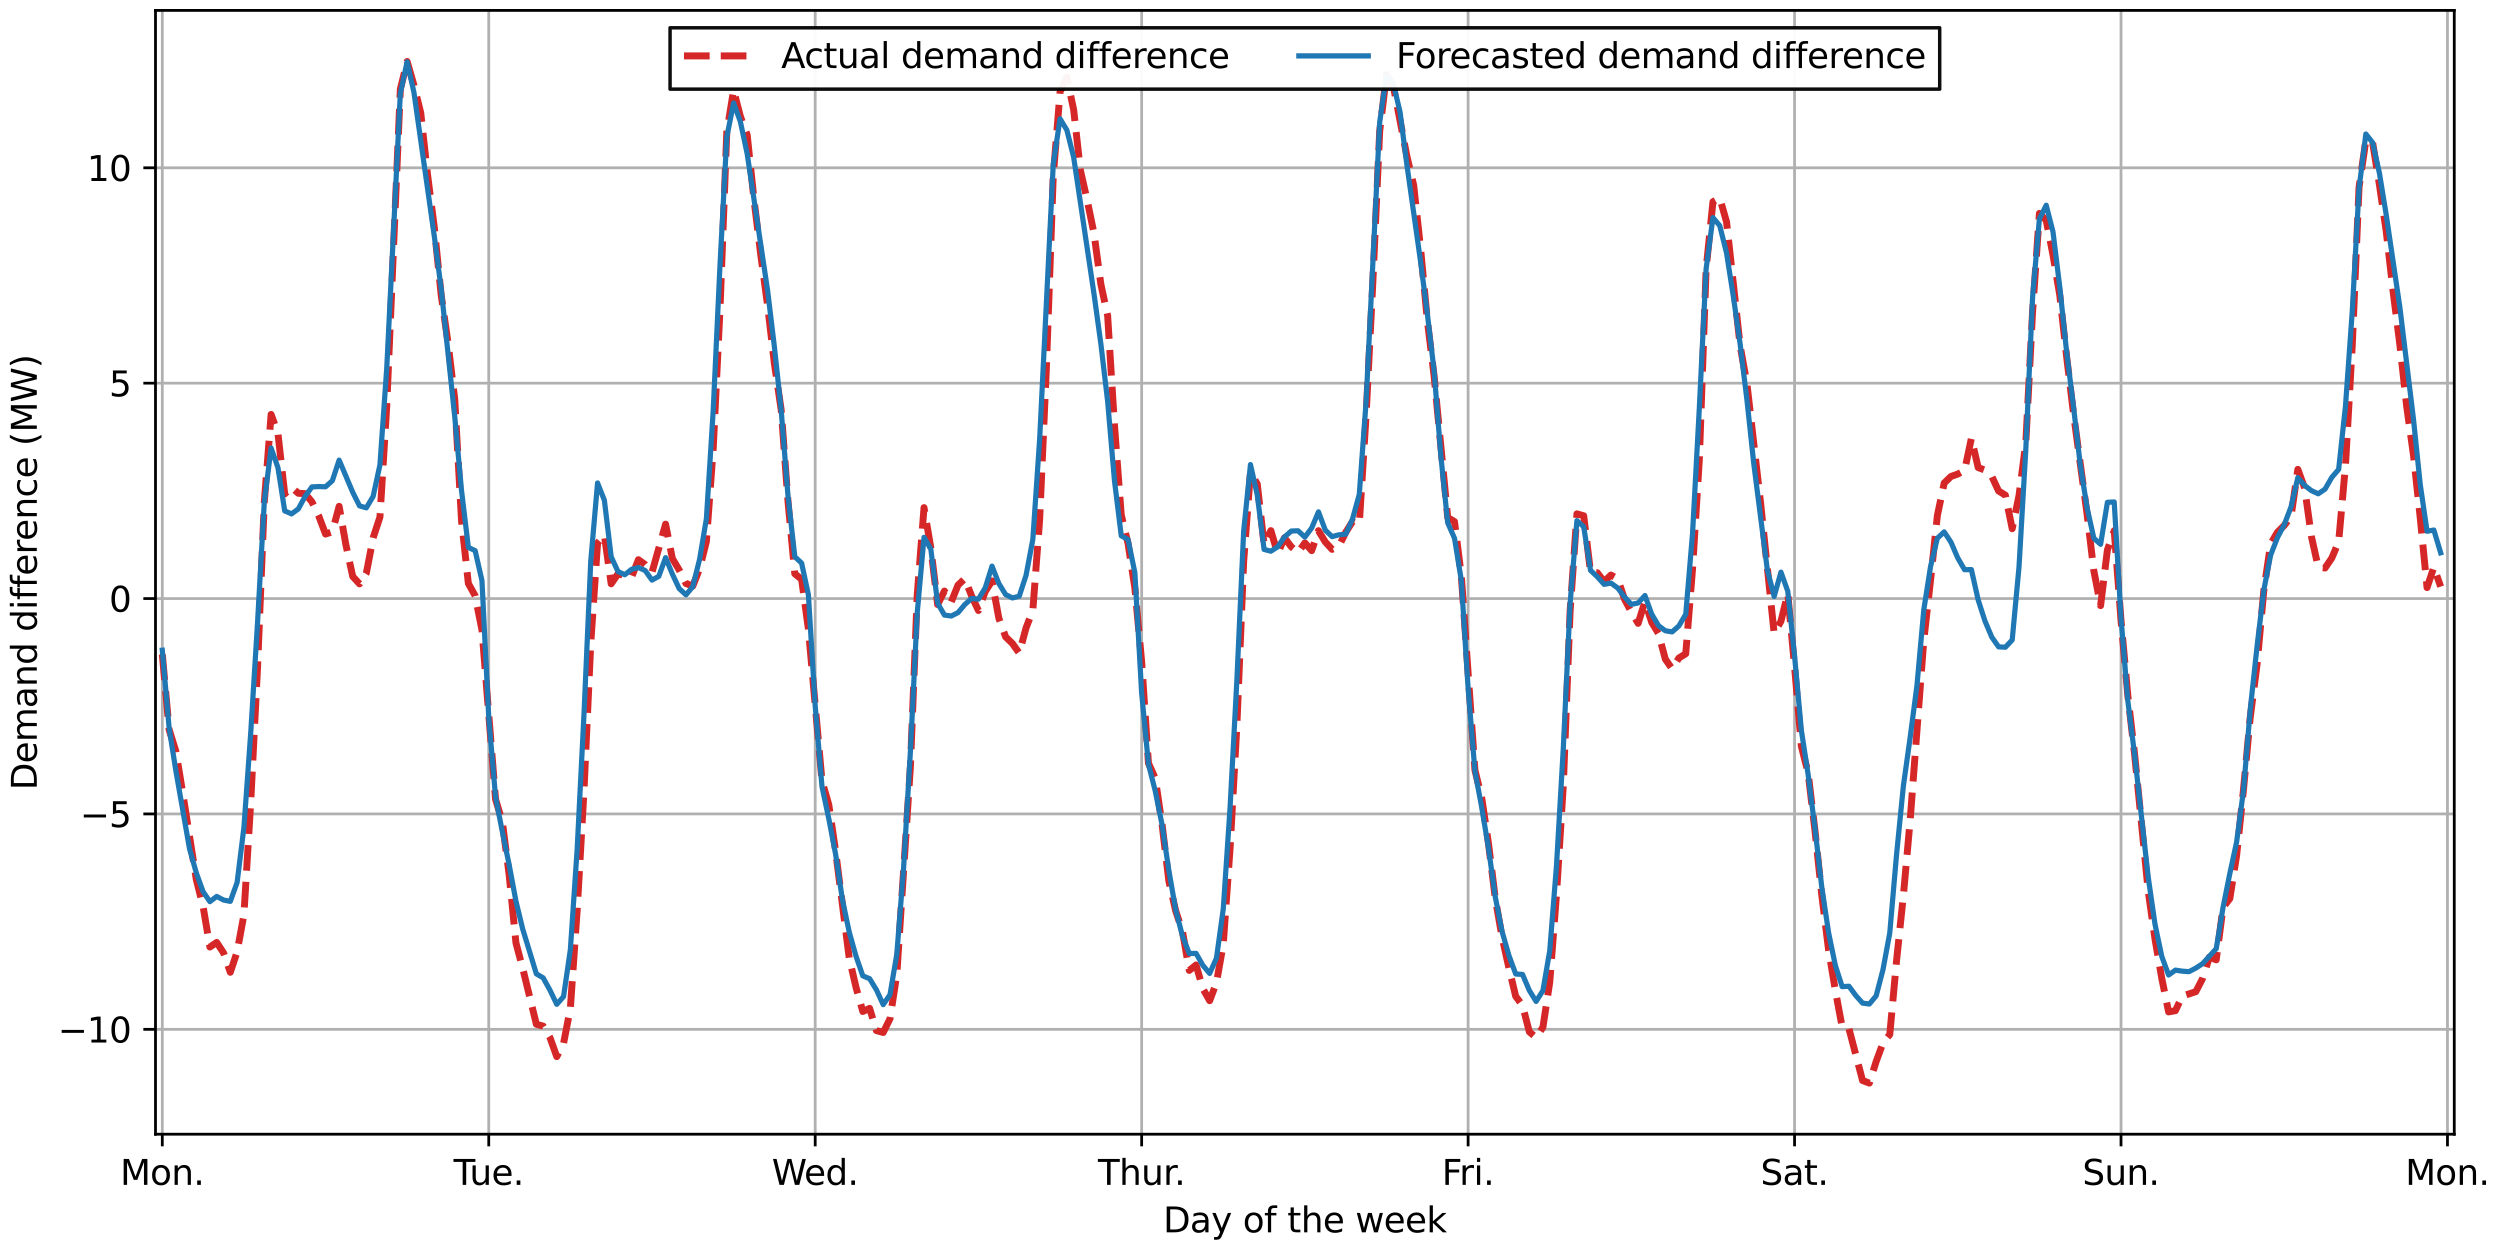 <?xml version="1.0" encoding="utf-8" standalone="no"?>
<!DOCTYPE svg PUBLIC "-//W3C//DTD SVG 1.1//EN"
  "http://www.w3.org/Graphics/SVG/1.1/DTD/svg11.dtd">
<svg height="360pt" version="1.1" viewBox="0 0 720 360" width="720pt" xmlns="http://www.w3.org/2000/svg" xmlns:xlink="http://www.w3.org/1999/xlink">
 <defs>
  <style type="text/css">*{stroke-linecap:butt;stroke-linejoin:round;}</style>
 </defs>
 <g id="figure_1">
  <g id="patch_1">
   <path d="M 0 360 
L 720 360 
L 720 0 
L 0 0 
z
" style="fill:#ffffff;"/>
  </g>
  <g id="axes_1">
   <g id="patch_2">
    <path d="M 44.783 326.644 
L 706.827 326.644 
L 706.827 3 
L 44.783 3 
z
" style="fill:#ffffff;"/>
   </g>
   <g id="matplotlib.axis_1">
    <g id="xtick_1">
     <g id="line2d_1">
      <path clip-path="url(#p9341958e3d)" d="M 46.742 326.644 
L 46.742 3 
" style="fill:none;stroke:#b0b0b0;stroke-linecap:square;stroke-width:0.8;"/>
     </g>
     <g id="line2d_2">
      <defs>
       <path d="M 0 0 
L 0 3.5 
" id="mf548d7953e" style="stroke:#000000;stroke-width:0.8;"/>
      </defs>
      <g>
       <use style="stroke:#000000;stroke-width:0.8;" x="46.742" xlink:href="#mf548d7953e" y="326.644"/>
      </g>
     </g>
     <g id="text_1">
      <!-- Mon. -->
      <g transform="translate(34.611 341.242)scale(0.1 -0.1)">
       <defs>
        <path d="M 628 4666 
L 1569 4666 
L 2759 1491 
L 3956 4666 
L 4897 4666 
L 4897 0 
L 4281 0 
L 4281 4097 
L 3078 897 
L 2444 897 
L 1241 4097 
L 1241 0 
L 628 0 
L 628 4666 
z
" id="DejaVuSans-4d" transform="scale(0.016)"/>
        <path d="M 1959 3097 
Q 1497 3097 1228 2736 
Q 959 2375 959 1747 
Q 959 1119 1226 758 
Q 1494 397 1959 397 
Q 2419 397 2687 759 
Q 2956 1122 2956 1747 
Q 2956 2369 2687 2733 
Q 2419 3097 1959 3097 
z
M 1959 3584 
Q 2709 3584 3137 3096 
Q 3566 2609 3566 1747 
Q 3566 888 3137 398 
Q 2709 -91 1959 -91 
Q 1206 -91 779 398 
Q 353 888 353 1747 
Q 353 2609 779 3096 
Q 1206 3584 1959 3584 
z
" id="DejaVuSans-6f" transform="scale(0.016)"/>
        <path d="M 3513 2113 
L 3513 0 
L 2938 0 
L 2938 2094 
Q 2938 2591 2744 2837 
Q 2550 3084 2163 3084 
Q 1697 3084 1428 2787 
Q 1159 2491 1159 1978 
L 1159 0 
L 581 0 
L 581 3500 
L 1159 3500 
L 1159 2956 
Q 1366 3272 1645 3428 
Q 1925 3584 2291 3584 
Q 2894 3584 3203 3211 
Q 3513 2838 3513 2113 
z
" id="DejaVuSans-6e" transform="scale(0.016)"/>
        <path d="M 684 794 
L 1344 794 
L 1344 0 
L 684 0 
L 684 794 
z
" id="DejaVuSans-2e" transform="scale(0.016)"/>
       </defs>
       <use xlink:href="#DejaVuSans-4d"/>
       <use x="86.279" xlink:href="#DejaVuSans-6f"/>
       <use x="147.461" xlink:href="#DejaVuSans-6e"/>
       <use x="210.84" xlink:href="#DejaVuSans-2e"/>
      </g>
     </g>
    </g>
    <g id="xtick_2">
     <g id="line2d_3">
      <path clip-path="url(#p9341958e3d)" d="M 140.76 326.644 
L 140.76 3 
" style="fill:none;stroke:#b0b0b0;stroke-linecap:square;stroke-width:0.8;"/>
     </g>
     <g id="line2d_4">
      <g>
       <use style="stroke:#000000;stroke-width:0.8;" x="140.76" xlink:href="#mf548d7953e" y="326.644"/>
      </g>
     </g>
     <g id="text_2">
      <!-- Tue. -->
      <g transform="translate(130.628 341.242)scale(0.1 -0.1)">
       <defs>
        <path d="M -19 4666 
L 3928 4666 
L 3928 4134 
L 2272 4134 
L 2272 0 
L 1638 0 
L 1638 4134 
L -19 4134 
L -19 4666 
z
" id="DejaVuSans-54" transform="scale(0.016)"/>
        <path d="M 544 1381 
L 544 3500 
L 1119 3500 
L 1119 1403 
Q 1119 906 1312 657 
Q 1506 409 1894 409 
Q 2359 409 2629 706 
Q 2900 1003 2900 1516 
L 2900 3500 
L 3475 3500 
L 3475 0 
L 2900 0 
L 2900 538 
Q 2691 219 2414 64 
Q 2138 -91 1772 -91 
Q 1169 -91 856 284 
Q 544 659 544 1381 
z
M 1991 3584 
L 1991 3584 
z
" id="DejaVuSans-75" transform="scale(0.016)"/>
        <path d="M 3597 1894 
L 3597 1613 
L 953 1613 
Q 991 1019 1311 708 
Q 1631 397 2203 397 
Q 2534 397 2845 478 
Q 3156 559 3463 722 
L 3463 178 
Q 3153 47 2828 -22 
Q 2503 -91 2169 -91 
Q 1331 -91 842 396 
Q 353 884 353 1716 
Q 353 2575 817 3079 
Q 1281 3584 2069 3584 
Q 2775 3584 3186 3129 
Q 3597 2675 3597 1894 
z
M 3022 2063 
Q 3016 2534 2758 2815 
Q 2500 3097 2075 3097 
Q 1594 3097 1305 2825 
Q 1016 2553 972 2059 
L 3022 2063 
z
" id="DejaVuSans-65" transform="scale(0.016)"/>
       </defs>
       <use xlink:href="#DejaVuSans-54"/>
       <use x="45.959" xlink:href="#DejaVuSans-75"/>
       <use x="109.338" xlink:href="#DejaVuSans-65"/>
       <use x="170.861" xlink:href="#DejaVuSans-2e"/>
      </g>
     </g>
    </g>
    <g id="xtick_3">
     <g id="line2d_5">
      <path clip-path="url(#p9341958e3d)" d="M 234.778 326.644 
L 234.778 3 
" style="fill:none;stroke:#b0b0b0;stroke-linecap:square;stroke-width:0.8;"/>
     </g>
     <g id="line2d_6">
      <g>
       <use style="stroke:#000000;stroke-width:0.8;" x="234.778" xlink:href="#mf548d7953e" y="326.644"/>
      </g>
     </g>
     <g id="text_3">
      <!-- Wed. -->
      <g transform="translate(222.288 341.242)scale(0.1 -0.1)">
       <defs>
        <path d="M 213 4666 
L 850 4666 
L 1831 722 
L 2809 4666 
L 3519 4666 
L 4500 722 
L 5478 4666 
L 6119 4666 
L 4947 0 
L 4153 0 
L 3169 4050 
L 2175 0 
L 1381 0 
L 213 4666 
z
" id="DejaVuSans-57" transform="scale(0.016)"/>
        <path d="M 2906 2969 
L 2906 4863 
L 3481 4863 
L 3481 0 
L 2906 0 
L 2906 525 
Q 2725 213 2448 61 
Q 2172 -91 1784 -91 
Q 1150 -91 751 415 
Q 353 922 353 1747 
Q 353 2572 751 3078 
Q 1150 3584 1784 3584 
Q 2172 3584 2448 3432 
Q 2725 3281 2906 2969 
z
M 947 1747 
Q 947 1113 1208 752 
Q 1469 391 1925 391 
Q 2381 391 2643 752 
Q 2906 1113 2906 1747 
Q 2906 2381 2643 2742 
Q 2381 3103 1925 3103 
Q 1469 3103 1208 2742 
Q 947 2381 947 1747 
z
" id="DejaVuSans-64" transform="scale(0.016)"/>
       </defs>
       <use xlink:href="#DejaVuSans-57"/>
       <use x="93.002" xlink:href="#DejaVuSans-65"/>
       <use x="154.525" xlink:href="#DejaVuSans-64"/>
       <use x="218.002" xlink:href="#DejaVuSans-2e"/>
      </g>
     </g>
    </g>
    <g id="xtick_4">
     <g id="line2d_7">
      <path clip-path="url(#p9341958e3d)" d="M 328.796 326.644 
L 328.796 3 
" style="fill:none;stroke:#b0b0b0;stroke-linecap:square;stroke-width:0.8;"/>
     </g>
     <g id="line2d_8">
      <g>
       <use style="stroke:#000000;stroke-width:0.8;" x="328.796" xlink:href="#mf548d7953e" y="326.644"/>
      </g>
     </g>
     <g id="text_4">
      <!-- Thur. -->
      <g transform="translate(316.216 341.242)scale(0.1 -0.1)">
       <defs>
        <path d="M 3513 2113 
L 3513 0 
L 2938 0 
L 2938 2094 
Q 2938 2591 2744 2837 
Q 2550 3084 2163 3084 
Q 1697 3084 1428 2787 
Q 1159 2491 1159 1978 
L 1159 0 
L 581 0 
L 581 4863 
L 1159 4863 
L 1159 2956 
Q 1366 3272 1645 3428 
Q 1925 3584 2291 3584 
Q 2894 3584 3203 3211 
Q 3513 2838 3513 2113 
z
" id="DejaVuSans-68" transform="scale(0.016)"/>
        <path d="M 2631 2963 
Q 2534 3019 2420 3045 
Q 2306 3072 2169 3072 
Q 1681 3072 1420 2755 
Q 1159 2438 1159 1844 
L 1159 0 
L 581 0 
L 581 3500 
L 1159 3500 
L 1159 2956 
Q 1341 3275 1631 3429 
Q 1922 3584 2338 3584 
Q 2397 3584 2469 3576 
Q 2541 3569 2628 3553 
L 2631 2963 
z
" id="DejaVuSans-72" transform="scale(0.016)"/>
       </defs>
       <use xlink:href="#DejaVuSans-54"/>
       <use x="61.084" xlink:href="#DejaVuSans-68"/>
       <use x="124.463" xlink:href="#DejaVuSans-75"/>
       <use x="187.842" xlink:href="#DejaVuSans-72"/>
       <use x="219.83" xlink:href="#DejaVuSans-2e"/>
      </g>
     </g>
    </g>
    <g id="xtick_5">
     <g id="line2d_9">
      <path clip-path="url(#p9341958e3d)" d="M 422.814 326.644 
L 422.814 3 
" style="fill:none;stroke:#b0b0b0;stroke-linecap:square;stroke-width:0.8;"/>
     </g>
     <g id="line2d_10">
      <g>
       <use style="stroke:#000000;stroke-width:0.8;" x="422.814" xlink:href="#mf548d7953e" y="326.644"/>
      </g>
     </g>
     <g id="text_5">
      <!-- Fri. -->
      <g transform="translate(415.267 341.242)scale(0.1 -0.1)">
       <defs>
        <path d="M 628 4666 
L 3309 4666 
L 3309 4134 
L 1259 4134 
L 1259 2759 
L 3109 2759 
L 3109 2228 
L 1259 2228 
L 1259 0 
L 628 0 
L 628 4666 
z
" id="DejaVuSans-46" transform="scale(0.016)"/>
        <path d="M 603 3500 
L 1178 3500 
L 1178 0 
L 603 0 
L 603 3500 
z
M 603 4863 
L 1178 4863 
L 1178 4134 
L 603 4134 
L 603 4863 
z
" id="DejaVuSans-69" transform="scale(0.016)"/>
       </defs>
       <use xlink:href="#DejaVuSans-46"/>
       <use x="50.27" xlink:href="#DejaVuSans-72"/>
       <use x="91.383" xlink:href="#DejaVuSans-69"/>
       <use x="119.166" xlink:href="#DejaVuSans-2e"/>
      </g>
     </g>
    </g>
    <g id="xtick_6">
     <g id="line2d_11">
      <path clip-path="url(#p9341958e3d)" d="M 516.832 326.644 
L 516.832 3 
" style="fill:none;stroke:#b0b0b0;stroke-linecap:square;stroke-width:0.8;"/>
     </g>
     <g id="line2d_12">
      <g>
       <use style="stroke:#000000;stroke-width:0.8;" x="516.832" xlink:href="#mf548d7953e" y="326.644"/>
      </g>
     </g>
     <g id="text_6">
      <!-- Sat. -->
      <g transform="translate(507.045 341.242)scale(0.1 -0.1)">
       <defs>
        <path d="M 3425 4513 
L 3425 3897 
Q 3066 4069 2747 4153 
Q 2428 4238 2131 4238 
Q 1616 4238 1336 4038 
Q 1056 3838 1056 3469 
Q 1056 3159 1242 3001 
Q 1428 2844 1947 2747 
L 2328 2669 
Q 3034 2534 3370 2195 
Q 3706 1856 3706 1288 
Q 3706 609 3251 259 
Q 2797 -91 1919 -91 
Q 1588 -91 1214 -16 
Q 841 59 441 206 
L 441 856 
Q 825 641 1194 531 
Q 1563 422 1919 422 
Q 2459 422 2753 634 
Q 3047 847 3047 1241 
Q 3047 1584 2836 1778 
Q 2625 1972 2144 2069 
L 1759 2144 
Q 1053 2284 737 2584 
Q 422 2884 422 3419 
Q 422 4038 858 4394 
Q 1294 4750 2059 4750 
Q 2388 4750 2728 4690 
Q 3069 4631 3425 4513 
z
" id="DejaVuSans-53" transform="scale(0.016)"/>
        <path d="M 2194 1759 
Q 1497 1759 1228 1600 
Q 959 1441 959 1056 
Q 959 750 1161 570 
Q 1363 391 1709 391 
Q 2188 391 2477 730 
Q 2766 1069 2766 1631 
L 2766 1759 
L 2194 1759 
z
M 3341 1997 
L 3341 0 
L 2766 0 
L 2766 531 
Q 2569 213 2275 61 
Q 1981 -91 1556 -91 
Q 1019 -91 701 211 
Q 384 513 384 1019 
Q 384 1609 779 1909 
Q 1175 2209 1959 2209 
L 2766 2209 
L 2766 2266 
Q 2766 2663 2505 2880 
Q 2244 3097 1772 3097 
Q 1472 3097 1187 3025 
Q 903 2953 641 2809 
L 641 3341 
Q 956 3463 1253 3523 
Q 1550 3584 1831 3584 
Q 2591 3584 2966 3190 
Q 3341 2797 3341 1997 
z
" id="DejaVuSans-61" transform="scale(0.016)"/>
        <path d="M 1172 4494 
L 1172 3500 
L 2356 3500 
L 2356 3053 
L 1172 3053 
L 1172 1153 
Q 1172 725 1289 603 
Q 1406 481 1766 481 
L 2356 481 
L 2356 0 
L 1766 0 
Q 1100 0 847 248 
Q 594 497 594 1153 
L 594 3053 
L 172 3053 
L 172 3500 
L 594 3500 
L 594 4494 
L 1172 4494 
z
" id="DejaVuSans-74" transform="scale(0.016)"/>
       </defs>
       <use xlink:href="#DejaVuSans-53"/>
       <use x="63.477" xlink:href="#DejaVuSans-61"/>
       <use x="124.756" xlink:href="#DejaVuSans-74"/>
       <use x="163.965" xlink:href="#DejaVuSans-2e"/>
      </g>
     </g>
    </g>
    <g id="xtick_7">
     <g id="line2d_13">
      <path clip-path="url(#p9341958e3d)" d="M 610.85 326.644 
L 610.85 3 
" style="fill:none;stroke:#b0b0b0;stroke-linecap:square;stroke-width:0.8;"/>
     </g>
     <g id="line2d_14">
      <g>
       <use style="stroke:#000000;stroke-width:0.8;" x="610.85" xlink:href="#mf548d7953e" y="326.644"/>
      </g>
     </g>
     <g id="text_7">
      <!-- Sun. -->
      <g transform="translate(599.75 341.242)scale(0.1 -0.1)">
       <use xlink:href="#DejaVuSans-53"/>
       <use x="63.477" xlink:href="#DejaVuSans-75"/>
       <use x="126.855" xlink:href="#DejaVuSans-6e"/>
       <use x="190.234" xlink:href="#DejaVuSans-2e"/>
      </g>
     </g>
    </g>
    <g id="xtick_8">
     <g id="line2d_15">
      <path clip-path="url(#p9341958e3d)" d="M 704.869 326.644 
L 704.869 3 
" style="fill:none;stroke:#b0b0b0;stroke-linecap:square;stroke-width:0.8;"/>
     </g>
     <g id="line2d_16">
      <g>
       <use style="stroke:#000000;stroke-width:0.8;" x="704.869" xlink:href="#mf548d7953e" y="326.644"/>
      </g>
     </g>
     <g id="text_8">
      <!-- Mon. -->
      <g transform="translate(692.737 341.242)scale(0.1 -0.1)">
       <use xlink:href="#DejaVuSans-4d"/>
       <use x="86.279" xlink:href="#DejaVuSans-6f"/>
       <use x="147.461" xlink:href="#DejaVuSans-6e"/>
       <use x="210.84" xlink:href="#DejaVuSans-2e"/>
      </g>
     </g>
    </g>
    <g id="text_9">
     <!-- Day of the week -->
     <g transform="translate(335.002 354.92)scale(0.1 -0.1)">
      <defs>
       <path d="M 1259 4147 
L 1259 519 
L 2022 519 
Q 2988 519 3436 956 
Q 3884 1394 3884 2338 
Q 3884 3275 3436 3711 
Q 2988 4147 2022 4147 
L 1259 4147 
z
M 628 4666 
L 1925 4666 
Q 3281 4666 3915 4102 
Q 4550 3538 4550 2338 
Q 4550 1131 3912 565 
Q 3275 0 1925 0 
L 628 0 
L 628 4666 
z
" id="DejaVuSans-44" transform="scale(0.016)"/>
       <path d="M 2059 -325 
Q 1816 -950 1584 -1140 
Q 1353 -1331 966 -1331 
L 506 -1331 
L 506 -850 
L 844 -850 
Q 1081 -850 1212 -737 
Q 1344 -625 1503 -206 
L 1606 56 
L 191 3500 
L 800 3500 
L 1894 763 
L 2988 3500 
L 3597 3500 
L 2059 -325 
z
" id="DejaVuSans-79" transform="scale(0.016)"/>
       <path id="DejaVuSans-20" transform="scale(0.016)"/>
       <path d="M 2375 4863 
L 2375 4384 
L 1825 4384 
Q 1516 4384 1395 4259 
Q 1275 4134 1275 3809 
L 1275 3500 
L 2222 3500 
L 2222 3053 
L 1275 3053 
L 1275 0 
L 697 0 
L 697 3053 
L 147 3053 
L 147 3500 
L 697 3500 
L 697 3744 
Q 697 4328 969 4595 
Q 1241 4863 1831 4863 
L 2375 4863 
z
" id="DejaVuSans-66" transform="scale(0.016)"/>
       <path d="M 269 3500 
L 844 3500 
L 1563 769 
L 2278 3500 
L 2956 3500 
L 3675 769 
L 4391 3500 
L 4966 3500 
L 4050 0 
L 3372 0 
L 2619 2869 
L 1863 0 
L 1184 0 
L 269 3500 
z
" id="DejaVuSans-77" transform="scale(0.016)"/>
       <path d="M 581 4863 
L 1159 4863 
L 1159 1991 
L 2875 3500 
L 3609 3500 
L 1753 1863 
L 3688 0 
L 2938 0 
L 1159 1709 
L 1159 0 
L 581 0 
L 581 4863 
z
" id="DejaVuSans-6b" transform="scale(0.016)"/>
      </defs>
      <use xlink:href="#DejaVuSans-44"/>
      <use x="77.002" xlink:href="#DejaVuSans-61"/>
      <use x="138.281" xlink:href="#DejaVuSans-79"/>
      <use x="197.461" xlink:href="#DejaVuSans-20"/>
      <use x="229.248" xlink:href="#DejaVuSans-6f"/>
      <use x="290.43" xlink:href="#DejaVuSans-66"/>
      <use x="325.635" xlink:href="#DejaVuSans-20"/>
      <use x="357.422" xlink:href="#DejaVuSans-74"/>
      <use x="396.631" xlink:href="#DejaVuSans-68"/>
      <use x="460.01" xlink:href="#DejaVuSans-65"/>
      <use x="521.533" xlink:href="#DejaVuSans-20"/>
      <use x="553.32" xlink:href="#DejaVuSans-77"/>
      <use x="635.107" xlink:href="#DejaVuSans-65"/>
      <use x="696.631" xlink:href="#DejaVuSans-65"/>
      <use x="758.154" xlink:href="#DejaVuSans-6b"/>
     </g>
    </g>
   </g>
   <g id="matplotlib.axis_2">
    <g id="ytick_1">
     <g id="line2d_17">
      <path clip-path="url(#p9341958e3d)" d="M 44.783 296.448 
L 706.827 296.448 
" style="fill:none;stroke:#b0b0b0;stroke-linecap:square;stroke-width:0.8;"/>
     </g>
     <g id="line2d_18">
      <defs>
       <path d="M 0 0 
L -3.5 0 
" id="mf143eb8050" style="stroke:#000000;stroke-width:0.8;"/>
      </defs>
      <g>
       <use style="stroke:#000000;stroke-width:0.8;" x="44.783" xlink:href="#mf143eb8050" y="296.448"/>
      </g>
     </g>
     <g id="text_10">
      <!-- −10 -->
      <g transform="translate(16.678 300.247)scale(0.1 -0.1)">
       <defs>
        <path d="M 678 2272 
L 4684 2272 
L 4684 1741 
L 678 1741 
L 678 2272 
z
" id="DejaVuSans-2212" transform="scale(0.016)"/>
        <path d="M 794 531 
L 1825 531 
L 1825 4091 
L 703 3866 
L 703 4441 
L 1819 4666 
L 2450 4666 
L 2450 531 
L 3481 531 
L 3481 0 
L 794 0 
L 794 531 
z
" id="DejaVuSans-31" transform="scale(0.016)"/>
        <path d="M 2034 4250 
Q 1547 4250 1301 3770 
Q 1056 3291 1056 2328 
Q 1056 1369 1301 889 
Q 1547 409 2034 409 
Q 2525 409 2770 889 
Q 3016 1369 3016 2328 
Q 3016 3291 2770 3770 
Q 2525 4250 2034 4250 
z
M 2034 4750 
Q 2819 4750 3233 4129 
Q 3647 3509 3647 2328 
Q 3647 1150 3233 529 
Q 2819 -91 2034 -91 
Q 1250 -91 836 529 
Q 422 1150 422 2328 
Q 422 3509 836 4129 
Q 1250 4750 2034 4750 
z
" id="DejaVuSans-30" transform="scale(0.016)"/>
       </defs>
       <use xlink:href="#DejaVuSans-2212"/>
       <use x="83.789" xlink:href="#DejaVuSans-31"/>
       <use x="147.412" xlink:href="#DejaVuSans-30"/>
      </g>
     </g>
    </g>
    <g id="ytick_2">
     <g id="line2d_19">
      <path clip-path="url(#p9341958e3d)" d="M 44.783 234.417 
L 706.827 234.417 
" style="fill:none;stroke:#b0b0b0;stroke-linecap:square;stroke-width:0.8;"/>
     </g>
     <g id="line2d_20">
      <g>
       <use style="stroke:#000000;stroke-width:0.8;" x="44.783" xlink:href="#mf143eb8050" y="234.417"/>
      </g>
     </g>
     <g id="text_11">
      <!-- −5 -->
      <g transform="translate(23.041 238.216)scale(0.1 -0.1)">
       <defs>
        <path d="M 691 4666 
L 3169 4666 
L 3169 4134 
L 1269 4134 
L 1269 2991 
Q 1406 3038 1543 3061 
Q 1681 3084 1819 3084 
Q 2600 3084 3056 2656 
Q 3513 2228 3513 1497 
Q 3513 744 3044 326 
Q 2575 -91 1722 -91 
Q 1428 -91 1123 -41 
Q 819 9 494 109 
L 494 744 
Q 775 591 1075 516 
Q 1375 441 1709 441 
Q 2250 441 2565 725 
Q 2881 1009 2881 1497 
Q 2881 1984 2565 2268 
Q 2250 2553 1709 2553 
Q 1456 2553 1204 2497 
Q 953 2441 691 2322 
L 691 4666 
z
" id="DejaVuSans-35" transform="scale(0.016)"/>
       </defs>
       <use xlink:href="#DejaVuSans-2212"/>
       <use x="83.789" xlink:href="#DejaVuSans-35"/>
      </g>
     </g>
    </g>
    <g id="ytick_3">
     <g id="line2d_21">
      <path clip-path="url(#p9341958e3d)" d="M 44.783 172.386 
L 706.827 172.386 
" style="fill:none;stroke:#b0b0b0;stroke-linecap:square;stroke-width:0.8;"/>
     </g>
     <g id="line2d_22">
      <g>
       <use style="stroke:#000000;stroke-width:0.8;" x="44.783" xlink:href="#mf143eb8050" y="172.386"/>
      </g>
     </g>
     <g id="text_12">
      <!-- 0 -->
      <g transform="translate(31.421 176.185)scale(0.1 -0.1)">
       <use xlink:href="#DejaVuSans-30"/>
      </g>
     </g>
    </g>
    <g id="ytick_4">
     <g id="line2d_23">
      <path clip-path="url(#p9341958e3d)" d="M 44.783 110.355 
L 706.827 110.355 
" style="fill:none;stroke:#b0b0b0;stroke-linecap:square;stroke-width:0.8;"/>
     </g>
     <g id="line2d_24">
      <g>
       <use style="stroke:#000000;stroke-width:0.8;" x="44.783" xlink:href="#mf143eb8050" y="110.355"/>
      </g>
     </g>
     <g id="text_13">
      <!-- 5 -->
      <g transform="translate(31.421 114.154)scale(0.1 -0.1)">
       <use xlink:href="#DejaVuSans-35"/>
      </g>
     </g>
    </g>
    <g id="ytick_5">
     <g id="line2d_25">
      <path clip-path="url(#p9341958e3d)" d="M 44.783 48.324 
L 706.827 48.324 
" style="fill:none;stroke:#b0b0b0;stroke-linecap:square;stroke-width:0.8;"/>
     </g>
     <g id="line2d_26">
      <g>
       <use style="stroke:#000000;stroke-width:0.8;" x="44.783" xlink:href="#mf143eb8050" y="48.324"/>
      </g>
     </g>
     <g id="text_14">
      <!-- 10 -->
      <g transform="translate(25.058 52.123)scale(0.1 -0.1)">
       <use xlink:href="#DejaVuSans-31"/>
       <use x="63.623" xlink:href="#DejaVuSans-30"/>
      </g>
     </g>
    </g>
    <g id="text_15">
     <!-- Demand difference (MW) -->
     <g transform="translate(10.599 227.537)rotate(-90)scale(0.1 -0.1)">
      <defs>
       <path d="M 3328 2828 
Q 3544 3216 3844 3400 
Q 4144 3584 4550 3584 
Q 5097 3584 5394 3201 
Q 5691 2819 5691 2113 
L 5691 0 
L 5113 0 
L 5113 2094 
Q 5113 2597 4934 2840 
Q 4756 3084 4391 3084 
Q 3944 3084 3684 2787 
Q 3425 2491 3425 1978 
L 3425 0 
L 2847 0 
L 2847 2094 
Q 2847 2600 2669 2842 
Q 2491 3084 2119 3084 
Q 1678 3084 1418 2786 
Q 1159 2488 1159 1978 
L 1159 0 
L 581 0 
L 581 3500 
L 1159 3500 
L 1159 2956 
Q 1356 3278 1631 3431 
Q 1906 3584 2284 3584 
Q 2666 3584 2933 3390 
Q 3200 3197 3328 2828 
z
" id="DejaVuSans-6d" transform="scale(0.016)"/>
       <path d="M 3122 3366 
L 3122 2828 
Q 2878 2963 2633 3030 
Q 2388 3097 2138 3097 
Q 1578 3097 1268 2742 
Q 959 2388 959 1747 
Q 959 1106 1268 751 
Q 1578 397 2138 397 
Q 2388 397 2633 464 
Q 2878 531 3122 666 
L 3122 134 
Q 2881 22 2623 -34 
Q 2366 -91 2075 -91 
Q 1284 -91 818 406 
Q 353 903 353 1747 
Q 353 2603 823 3093 
Q 1294 3584 2113 3584 
Q 2378 3584 2631 3529 
Q 2884 3475 3122 3366 
z
" id="DejaVuSans-63" transform="scale(0.016)"/>
       <path d="M 1984 4856 
Q 1566 4138 1362 3434 
Q 1159 2731 1159 2009 
Q 1159 1288 1364 580 
Q 1569 -128 1984 -844 
L 1484 -844 
Q 1016 -109 783 600 
Q 550 1309 550 2009 
Q 550 2706 781 3412 
Q 1013 4119 1484 4856 
L 1984 4856 
z
" id="DejaVuSans-28" transform="scale(0.016)"/>
       <path d="M 513 4856 
L 1013 4856 
Q 1481 4119 1714 3412 
Q 1947 2706 1947 2009 
Q 1947 1309 1714 600 
Q 1481 -109 1013 -844 
L 513 -844 
Q 928 -128 1133 580 
Q 1338 1288 1338 2009 
Q 1338 2731 1133 3434 
Q 928 4138 513 4856 
z
" id="DejaVuSans-29" transform="scale(0.016)"/>
      </defs>
      <use xlink:href="#DejaVuSans-44"/>
      <use x="77.002" xlink:href="#DejaVuSans-65"/>
      <use x="138.525" xlink:href="#DejaVuSans-6d"/>
      <use x="235.938" xlink:href="#DejaVuSans-61"/>
      <use x="297.217" xlink:href="#DejaVuSans-6e"/>
      <use x="360.596" xlink:href="#DejaVuSans-64"/>
      <use x="424.072" xlink:href="#DejaVuSans-20"/>
      <use x="455.859" xlink:href="#DejaVuSans-64"/>
      <use x="519.336" xlink:href="#DejaVuSans-69"/>
      <use x="547.119" xlink:href="#DejaVuSans-66"/>
      <use x="582.324" xlink:href="#DejaVuSans-66"/>
      <use x="617.529" xlink:href="#DejaVuSans-65"/>
      <use x="679.053" xlink:href="#DejaVuSans-72"/>
      <use x="717.916" xlink:href="#DejaVuSans-65"/>
      <use x="779.439" xlink:href="#DejaVuSans-6e"/>
      <use x="842.818" xlink:href="#DejaVuSans-63"/>
      <use x="897.799" xlink:href="#DejaVuSans-65"/>
      <use x="959.322" xlink:href="#DejaVuSans-20"/>
      <use x="991.109" xlink:href="#DejaVuSans-28"/>
      <use x="1030.123" xlink:href="#DejaVuSans-4d"/>
      <use x="1116.402" xlink:href="#DejaVuSans-57"/>
      <use x="1215.279" xlink:href="#DejaVuSans-29"/>
     </g>
    </g>
   </g>
   <g id="line2d_27">
    <path clip-path="url(#p9341958e3d)" d="M 46.742 188.461 
L 48.7 210.114 
L 50.659 216.393 
L 52.618 228.31 
L 56.535 253.317 
L 58.494 261.085 
L 60.453 272.742 
L 62.411 271.416 
L 64.37 274.401 
L 66.329 280.02 
L 68.288 274.129 
L 70.246 263.473 
L 72.205 231.1 
L 74.164 192.428 
L 76.122 144.505 
L 78.081 119.355 
L 80.04 124.773 
L 81.999 142.248 
L 83.957 140.313 
L 85.916 142.065 
L 87.875 142.169 
L 89.833 144.525 
L 91.792 148.572 
L 93.751 153.804 
L 95.71 153.169 
L 97.668 145.822 
L 99.627 156.948 
L 101.586 166.034 
L 103.544 168.15 
L 105.503 165.093 
L 107.462 154.893 
L 109.421 148.93 
L 111.379 116.998 
L 115.297 25.668 
L 117.255 17.711 
L 119.214 24.563 
L 121.173 32.481 
L 123.131 50.299 
L 125.09 65.576 
L 127.049 84.922 
L 129.008 98.576 
L 130.966 114.97 
L 132.925 149.996 
L 134.884 168.034 
L 136.842 171.573 
L 138.801 181.4 
L 142.719 230.172 
L 144.677 236.717 
L 146.636 251.985 
L 148.595 271.565 
L 150.553 278.925 
L 154.471 294.986 
L 156.43 295.525 
L 158.388 298.824 
L 160.347 304.302 
L 162.306 300.498 
L 164.264 290.387 
L 166.223 262.203 
L 168.182 227.928 
L 170.141 185.275 
L 172.099 156.401 
L 174.058 154.084 
L 176.017 168.132 
L 177.975 165.272 
L 181.893 166.257 
L 183.852 161.194 
L 185.81 162.596 
L 187.769 164.851 
L 191.686 150.958 
L 193.645 160.862 
L 195.604 164.145 
L 197.562 168.057 
L 199.521 168.785 
L 201.48 163.831 
L 203.439 155.959 
L 205.397 129.326 
L 207.356 89.156 
L 209.315 38.046 
L 211.273 25.986 
L 213.232 33.538 
L 215.191 38.856 
L 217.15 57.48 
L 219.108 73.452 
L 221.067 87.976 
L 223.026 104.743 
L 224.984 118.065 
L 226.943 144.404 
L 228.902 165.249 
L 230.861 166.839 
L 232.819 181.184 
L 236.737 224.952 
L 238.695 231.765 
L 240.654 245.136 
L 244.572 275.903 
L 246.53 284.351 
L 248.489 291.309 
L 250.448 290.409 
L 252.406 296.814 
L 254.365 297.36 
L 256.324 293.389 
L 258.283 280.612 
L 262.2 220.763 
L 264.159 171.339 
L 266.117 146.194 
L 268.076 157.785 
L 270.035 174.106 
L 271.993 170.221 
L 273.952 173.373 
L 275.911 168.502 
L 277.87 166.648 
L 279.828 171.654 
L 281.787 175.828 
L 283.746 170.361 
L 285.704 167.309 
L 287.663 178.037 
L 289.622 183.417 
L 291.581 185.336 
L 293.539 188.093 
L 295.498 180.849 
L 297.457 175.745 
L 299.415 149.738 
L 301.374 105.643 
L 303.333 50.837 
L 305.292 26.472 
L 307.25 22.264 
L 309.209 31.576 
L 311.168 49.113 
L 313.126 57.741 
L 315.085 67.315 
L 317.044 81.823 
L 319.003 90.939 
L 320.961 122.346 
L 322.92 148.26 
L 324.879 156.557 
L 326.837 169.337 
L 328.796 190.547 
L 330.755 219.79 
L 332.714 224.184 
L 334.672 237.389 
L 336.631 253.767 
L 338.59 262.302 
L 340.548 268.196 
L 342.507 279.481 
L 344.466 277.912 
L 346.424 284.728 
L 348.383 288.203 
L 350.342 282.99 
L 352.301 271.955 
L 354.259 244.347 
L 356.218 209.067 
L 358.177 161.664 
L 360.135 136.02 
L 362.094 139.39 
L 364.053 156.791 
L 366.012 152.818 
L 367.97 159.456 
L 369.929 154.891 
L 371.888 157.483 
L 373.846 159.115 
L 375.805 156.357 
L 377.764 158.584 
L 379.723 152.837 
L 381.681 156.082 
L 383.64 158.213 
L 385.599 157.34 
L 387.557 153.333 
L 389.516 150.232 
L 391.475 150.889 
L 393.434 119.645 
L 395.392 81.017 
L 397.351 37.81 
L 399.31 21.513 
L 401.268 24.736 
L 405.186 44.985 
L 407.145 53.374 
L 409.103 71.347 
L 411.062 92.207 
L 413.021 108.294 
L 416.938 149.044 
L 418.897 150.229 
L 420.855 165.759 
L 424.773 221.764 
L 426.732 229.763 
L 428.69 242.972 
L 430.649 258.788 
L 432.608 270.01 
L 434.566 278.749 
L 436.525 286.946 
L 438.484 289.567 
L 440.443 297.158 
L 442.401 298.837 
L 444.36 295.856 
L 446.319 282.941 
L 448.277 257.527 
L 450.236 226.133 
L 452.195 175.974 
L 454.154 147.982 
L 456.112 148.547 
L 458.071 164.799 
L 460.03 164.951 
L 461.988 167.508 
L 463.947 165.613 
L 465.906 166.676 
L 467.865 172.576 
L 469.823 176.257 
L 471.782 179.526 
L 473.741 173.275 
L 475.699 179.258 
L 477.658 182.488 
L 479.617 189.834 
L 481.576 192.634 
L 483.534 189.495 
L 485.493 188.281 
L 487.452 163.856 
L 489.41 132.297 
L 491.369 77.379 
L 493.328 58.11 
L 495.286 57.025 
L 497.245 63.884 
L 501.163 99.601 
L 503.121 110.538 
L 507.039 144.741 
L 510.956 182.421 
L 512.915 178.918 
L 514.874 170.934 
L 516.832 191.993 
L 518.791 214.913 
L 520.75 222.692 
L 522.708 239.176 
L 524.667 257.777 
L 526.626 273.54 
L 528.585 285.269 
L 530.543 295.818 
L 532.502 296.285 
L 536.419 311.199 
L 538.378 311.932 
L 540.337 305.704 
L 542.296 300.367 
L 544.254 297.945 
L 546.213 276.612 
L 548.172 257.935 
L 550.13 236.205 
L 554.048 184.447 
L 556.007 167.014 
L 557.965 148.443 
L 559.924 139.126 
L 561.883 137.217 
L 563.841 136.526 
L 565.8 135.505 
L 567.759 126.227 
L 569.717 134.661 
L 571.676 135.39 
L 573.635 137.192 
L 575.594 141.401 
L 577.552 142.605 
L 579.511 152.266 
L 581.47 142.741 
L 583.428 127.599 
L 585.387 89.744 
L 587.346 61.46 
L 589.305 63.441 
L 591.263 73.46 
L 593.222 85.071 
L 595.181 102.695 
L 597.139 118.894 
L 601.057 147.919 
L 603.016 164.335 
L 604.974 174.423 
L 606.933 158.365 
L 608.892 152.841 
L 610.85 178.672 
L 612.809 200.221 
L 614.768 217.254 
L 618.685 256.651 
L 620.644 270.476 
L 622.603 281.836 
L 624.561 291.43 
L 626.52 291.074 
L 628.479 286.887 
L 632.396 285.604 
L 634.355 281.781 
L 636.314 275.668 
L 638.272 276.434 
L 640.231 261.381 
L 642.19 258.79 
L 644.148 246.366 
L 646.107 227.561 
L 648.066 206.615 
L 650.025 191.411 
L 651.983 170.031 
L 653.942 156.632 
L 655.901 153.287 
L 657.859 151.327 
L 659.818 148.759 
L 661.777 135.179 
L 663.736 140.56 
L 665.694 154.554 
L 667.653 163.369 
L 669.612 163.587 
L 671.57 160.696 
L 673.529 156.045 
L 675.488 134.206 
L 677.447 99.598 
L 679.405 53.916 
L 681.364 40.464 
L 683.323 41.113 
L 685.281 53.261 
L 687.24 66.689 
L 689.199 83.824 
L 691.158 99.25 
L 693.116 116.99 
L 695.075 131.025 
L 697.034 149.171 
L 698.992 169.223 
L 700.951 163.329 
L 702.91 168.947 
L 702.91 168.947 
" style="fill:none;stroke:#d62728;stroke-dasharray:7.4,3.2;stroke-dashoffset:0;stroke-width:2;"/>
   </g>
   <g id="line2d_28">
    <path clip-path="url(#p9341958e3d)" d="M 46.742 187.26 
L 48.7 209.611 
L 50.659 222.056 
L 54.577 244.414 
L 56.535 251.392 
L 58.494 256.815 
L 60.453 259.677 
L 62.411 258.173 
L 64.37 259.209 
L 66.329 259.591 
L 68.288 254.156 
L 70.246 238.329 
L 72.205 211.139 
L 74.164 179.453 
L 76.122 144.482 
L 78.081 129.047 
L 80.04 134.651 
L 81.999 147.142 
L 83.957 147.997 
L 85.916 146.574 
L 87.875 142.955 
L 89.833 140.231 
L 91.792 140.124 
L 93.751 140.196 
L 95.71 138.452 
L 97.668 132.513 
L 101.586 141.776 
L 103.544 145.688 
L 105.503 146.257 
L 107.462 142.958 
L 109.421 133.899 
L 111.379 106.109 
L 115.297 26.869 
L 117.255 17.797 
L 119.214 26.61 
L 125.09 68.109 
L 127.049 83.065 
L 130.966 120 
L 132.925 141.319 
L 134.884 157.646 
L 136.842 158.586 
L 138.801 167.206 
L 140.76 206.699 
L 142.719 229.494 
L 144.677 239.585 
L 146.636 249.055 
L 148.595 259.54 
L 150.553 267.621 
L 154.471 280.469 
L 156.43 281.613 
L 158.388 285.168 
L 160.347 289.24 
L 162.306 287.006 
L 164.264 273.513 
L 166.223 244.546 
L 168.182 205.807 
L 170.141 161.549 
L 172.099 139.098 
L 174.058 144.065 
L 176.017 160.338 
L 177.975 164.601 
L 179.934 165.527 
L 181.893 163.96 
L 183.852 163.456 
L 185.81 164.31 
L 187.769 167.073 
L 189.728 165.983 
L 191.686 160.604 
L 193.645 165.347 
L 195.604 169.514 
L 197.562 171.311 
L 199.521 168.952 
L 201.48 161.089 
L 203.439 149.417 
L 205.397 118.346 
L 207.356 76.464 
L 209.315 39.468 
L 211.273 29.66 
L 213.232 35.039 
L 215.191 44.308 
L 221.067 83.629 
L 223.026 99.899 
L 224.984 118.166 
L 226.943 142.83 
L 228.902 160.339 
L 230.861 162.161 
L 232.819 171.289 
L 234.778 203.356 
L 236.737 226.583 
L 238.695 235.794 
L 240.654 246.027 
L 242.613 259.082 
L 244.572 268.431 
L 246.53 275.381 
L 248.489 281.053 
L 250.448 281.864 
L 252.406 285.067 
L 254.365 289.336 
L 256.324 286.448 
L 258.283 274.771 
L 260.241 249.9 
L 262.2 216.38 
L 264.159 176.515 
L 266.117 154.751 
L 268.076 158.13 
L 270.035 173.725 
L 271.993 177.138 
L 273.952 177.418 
L 275.911 176.432 
L 277.87 174.095 
L 279.828 172.363 
L 281.787 172.548 
L 283.746 169.289 
L 285.704 163.053 
L 287.663 168.059 
L 289.622 171.24 
L 291.581 172.208 
L 293.539 171.71 
L 295.498 165.715 
L 297.457 155.341 
L 299.415 126.561 
L 303.333 47.335 
L 305.292 34.216 
L 307.25 37.443 
L 309.209 45.258 
L 315.085 84.745 
L 317.044 98.982 
L 319.003 115.616 
L 320.961 138.376 
L 322.92 154.309 
L 324.879 155.367 
L 326.837 164.916 
L 328.796 199.62 
L 330.755 220.057 
L 332.714 227.824 
L 334.672 237.51 
L 336.631 250.708 
L 338.59 261.981 
L 340.548 269.576 
L 342.507 274.611 
L 344.466 274.571 
L 346.424 278.022 
L 348.383 280.346 
L 350.342 275.935 
L 352.301 261.779 
L 354.259 232.608 
L 356.218 195.983 
L 358.177 152.918 
L 360.135 133.802 
L 362.094 142.519 
L 364.053 158.231 
L 366.012 158.744 
L 367.97 157.489 
L 369.929 154.658 
L 371.888 152.938 
L 373.846 152.869 
L 375.805 154.687 
L 377.764 152.051 
L 379.723 147.419 
L 381.681 152.663 
L 383.64 154.549 
L 385.599 154.029 
L 387.557 153.838 
L 389.516 149.505 
L 391.475 142.372 
L 393.434 115.765 
L 397.351 35.187 
L 399.31 21.64 
L 401.268 24.016 
L 403.227 32.34 
L 405.186 47.485 
L 409.103 75.158 
L 411.062 90.236 
L 413.021 106.829 
L 414.979 131.428 
L 416.938 150.575 
L 418.897 155.017 
L 420.855 167.098 
L 422.814 198.162 
L 424.773 222.013 
L 426.732 232.519 
L 428.69 244.301 
L 430.649 258.357 
L 432.608 268.325 
L 434.566 275.17 
L 436.525 280.506 
L 438.484 280.63 
L 440.443 285.238 
L 442.401 288.411 
L 444.36 285.288 
L 446.319 273.882 
L 448.277 249.216 
L 450.236 215.418 
L 452.195 173.732 
L 454.154 149.936 
L 456.112 151.711 
L 458.071 164.269 
L 460.03 166.114 
L 461.988 168.291 
L 463.947 167.924 
L 465.906 169.347 
L 467.865 171.916 
L 469.823 174.06 
L 471.782 173.658 
L 473.741 171.515 
L 475.699 176.895 
L 477.658 180.19 
L 479.617 181.665 
L 481.576 181.984 
L 483.534 180.248 
L 485.493 176.901 
L 487.452 153.629 
L 489.41 117.421 
L 491.369 77.362 
L 493.328 62.675 
L 495.286 64.995 
L 497.245 72.859 
L 499.204 85.397 
L 501.163 99.092 
L 503.121 115.216 
L 505.08 133.486 
L 508.997 164.163 
L 510.956 171.775 
L 512.915 164.779 
L 514.874 170.264 
L 516.832 188.896 
L 518.791 210.344 
L 520.75 223.137 
L 522.708 238.539 
L 524.667 255.466 
L 526.626 268.576 
L 528.585 278.079 
L 530.543 284.154 
L 532.502 284.036 
L 534.461 286.706 
L 536.419 288.893 
L 538.378 289.156 
L 540.337 286.796 
L 542.296 279.275 
L 544.254 268.696 
L 546.213 246.041 
L 548.172 226.355 
L 550.13 212.349 
L 552.089 197.37 
L 554.048 175.661 
L 556.007 163.107 
L 557.965 155.002 
L 559.924 153.178 
L 561.883 156.165 
L 563.841 160.705 
L 565.8 164.078 
L 567.759 164.039 
L 569.717 172.795 
L 571.676 178.874 
L 573.635 183.487 
L 575.594 186.295 
L 577.552 186.397 
L 579.511 184.312 
L 581.47 163.335 
L 583.428 129.502 
L 585.387 85.531 
L 587.346 63.047 
L 589.305 59.104 
L 591.263 66.768 
L 593.222 82.745 
L 595.181 101.283 
L 597.139 116.92 
L 599.098 133.669 
L 601.057 146.128 
L 603.016 155 
L 604.974 156.758 
L 606.933 144.666 
L 608.892 144.559 
L 610.85 177.943 
L 612.809 201.799 
L 614.768 217.387 
L 618.685 252.603 
L 620.644 266.207 
L 622.603 275.496 
L 624.561 280.801 
L 626.52 279.398 
L 628.479 279.696 
L 630.438 279.839 
L 632.396 278.812 
L 634.355 277.533 
L 638.272 273.218 
L 640.231 261.355 
L 642.19 251.575 
L 644.148 242.492 
L 646.107 227.752 
L 648.066 204.404 
L 650.025 186.19 
L 651.983 169.925 
L 653.942 159.875 
L 655.901 154.838 
L 657.859 151.109 
L 659.818 145.983 
L 661.777 137.559 
L 663.736 139.809 
L 665.694 141.309 
L 667.653 142.207 
L 669.612 140.874 
L 671.57 137.463 
L 673.529 135.194 
L 675.488 117.065 
L 677.447 89.707 
L 679.405 54.244 
L 681.364 38.59 
L 683.323 41.093 
L 685.281 49.906 
L 687.24 61.929 
L 691.158 88.495 
L 695.075 120.663 
L 697.034 139.599 
L 698.992 153.005 
L 700.951 152.652 
L 702.91 159.211 
L 702.91 159.211 
" style="fill:none;stroke:#1f77b4;stroke-linecap:square;stroke-width:1.5;"/>
   </g>
   <g id="patch_3">
    <path d="M 44.783 326.644 
L 44.783 3 
" style="fill:none;stroke:#000000;stroke-linecap:square;stroke-linejoin:miter;stroke-width:0.8;"/>
   </g>
   <g id="patch_4">
    <path d="M 706.827 326.644 
L 706.827 3 
" style="fill:none;stroke:#000000;stroke-linecap:square;stroke-linejoin:miter;stroke-width:0.8;"/>
   </g>
   <g id="patch_5">
    <path d="M 44.783 326.644 
L 706.827 326.644 
" style="fill:none;stroke:#000000;stroke-linecap:square;stroke-linejoin:miter;stroke-width:0.8;"/>
   </g>
   <g id="patch_6">
    <path d="M 44.783 3 
L 706.827 3 
" style="fill:none;stroke:#000000;stroke-linecap:square;stroke-linejoin:miter;stroke-width:0.8;"/>
   </g>
   <g id="legend_1">
    <g id="patch_7">
     <path d="M 192.978 25.678 
L 558.632 25.678 
L 558.632 8 
L 192.978 8 
z
" style="fill:#ffffff;opacity:0.95;stroke:#000000;stroke-linejoin:miter;"/>
    </g>
    <g id="line2d_29">
     <path d="M 196.978 16.099 
L 216.978 16.099 
" style="fill:none;stroke:#d62728;stroke-dasharray:7.4,3.2;stroke-dashoffset:0;stroke-width:2;"/>
    </g>
    <g id="line2d_30"/>
    <g id="text_16">
     <!-- Actual demand difference -->
     <g transform="translate(224.978 19.599)scale(0.1 -0.1)">
      <defs>
       <path d="M 2188 4044 
L 1331 1722 
L 3047 1722 
L 2188 4044 
z
M 1831 4666 
L 2547 4666 
L 4325 0 
L 3669 0 
L 3244 1197 
L 1141 1197 
L 716 0 
L 50 0 
L 1831 4666 
z
" id="DejaVuSans-41" transform="scale(0.016)"/>
       <path d="M 603 4863 
L 1178 4863 
L 1178 0 
L 603 0 
L 603 4863 
z
" id="DejaVuSans-6c" transform="scale(0.016)"/>
      </defs>
      <use xlink:href="#DejaVuSans-41"/>
      <use x="66.658" xlink:href="#DejaVuSans-63"/>
      <use x="121.639" xlink:href="#DejaVuSans-74"/>
      <use x="160.848" xlink:href="#DejaVuSans-75"/>
      <use x="224.227" xlink:href="#DejaVuSans-61"/>
      <use x="285.506" xlink:href="#DejaVuSans-6c"/>
      <use x="313.289" xlink:href="#DejaVuSans-20"/>
      <use x="345.076" xlink:href="#DejaVuSans-64"/>
      <use x="408.553" xlink:href="#DejaVuSans-65"/>
      <use x="470.076" xlink:href="#DejaVuSans-6d"/>
      <use x="567.488" xlink:href="#DejaVuSans-61"/>
      <use x="628.768" xlink:href="#DejaVuSans-6e"/>
      <use x="692.146" xlink:href="#DejaVuSans-64"/>
      <use x="755.623" xlink:href="#DejaVuSans-20"/>
      <use x="787.41" xlink:href="#DejaVuSans-64"/>
      <use x="850.887" xlink:href="#DejaVuSans-69"/>
      <use x="878.67" xlink:href="#DejaVuSans-66"/>
      <use x="913.875" xlink:href="#DejaVuSans-66"/>
      <use x="949.08" xlink:href="#DejaVuSans-65"/>
      <use x="1010.604" xlink:href="#DejaVuSans-72"/>
      <use x="1049.467" xlink:href="#DejaVuSans-65"/>
      <use x="1110.99" xlink:href="#DejaVuSans-6e"/>
      <use x="1174.369" xlink:href="#DejaVuSans-63"/>
      <use x="1229.35" xlink:href="#DejaVuSans-65"/>
     </g>
    </g>
    <g id="line2d_31">
     <path d="M 374.067 16.099 
L 394.067 16.099 
" style="fill:none;stroke:#1f77b4;stroke-linecap:square;stroke-width:1.5;"/>
    </g>
    <g id="line2d_32"/>
    <g id="text_17">
     <!-- Forecasted demand difference -->
     <g transform="translate(402.067 19.599)scale(0.1 -0.1)">
      <defs>
       <path d="M 2834 3397 
L 2834 2853 
Q 2591 2978 2328 3040 
Q 2066 3103 1784 3103 
Q 1356 3103 1142 2972 
Q 928 2841 928 2578 
Q 928 2378 1081 2264 
Q 1234 2150 1697 2047 
L 1894 2003 
Q 2506 1872 2764 1633 
Q 3022 1394 3022 966 
Q 3022 478 2636 193 
Q 2250 -91 1575 -91 
Q 1294 -91 989 -36 
Q 684 19 347 128 
L 347 722 
Q 666 556 975 473 
Q 1284 391 1588 391 
Q 1994 391 2212 530 
Q 2431 669 2431 922 
Q 2431 1156 2273 1281 
Q 2116 1406 1581 1522 
L 1381 1569 
Q 847 1681 609 1914 
Q 372 2147 372 2553 
Q 372 3047 722 3315 
Q 1072 3584 1716 3584 
Q 2034 3584 2315 3537 
Q 2597 3491 2834 3397 
z
" id="DejaVuSans-73" transform="scale(0.016)"/>
      </defs>
      <use xlink:href="#DejaVuSans-46"/>
      <use x="53.895" xlink:href="#DejaVuSans-6f"/>
      <use x="115.076" xlink:href="#DejaVuSans-72"/>
      <use x="153.939" xlink:href="#DejaVuSans-65"/>
      <use x="215.463" xlink:href="#DejaVuSans-63"/>
      <use x="270.443" xlink:href="#DejaVuSans-61"/>
      <use x="331.723" xlink:href="#DejaVuSans-73"/>
      <use x="383.822" xlink:href="#DejaVuSans-74"/>
      <use x="423.031" xlink:href="#DejaVuSans-65"/>
      <use x="484.555" xlink:href="#DejaVuSans-64"/>
      <use x="548.031" xlink:href="#DejaVuSans-20"/>
      <use x="579.818" xlink:href="#DejaVuSans-64"/>
      <use x="643.295" xlink:href="#DejaVuSans-65"/>
      <use x="704.818" xlink:href="#DejaVuSans-6d"/>
      <use x="802.23" xlink:href="#DejaVuSans-61"/>
      <use x="863.51" xlink:href="#DejaVuSans-6e"/>
      <use x="926.889" xlink:href="#DejaVuSans-64"/>
      <use x="990.365" xlink:href="#DejaVuSans-20"/>
      <use x="1022.152" xlink:href="#DejaVuSans-64"/>
      <use x="1085.629" xlink:href="#DejaVuSans-69"/>
      <use x="1113.412" xlink:href="#DejaVuSans-66"/>
      <use x="1148.617" xlink:href="#DejaVuSans-66"/>
      <use x="1183.822" xlink:href="#DejaVuSans-65"/>
      <use x="1245.346" xlink:href="#DejaVuSans-72"/>
      <use x="1284.209" xlink:href="#DejaVuSans-65"/>
      <use x="1345.732" xlink:href="#DejaVuSans-6e"/>
      <use x="1409.111" xlink:href="#DejaVuSans-63"/>
      <use x="1464.092" xlink:href="#DejaVuSans-65"/>
     </g>
    </g>
   </g>
  </g>
 </g>
 <defs>
  <clipPath id="p9341958e3d">
   <rect height="323.643" width="662.044" x="44.783" y="3"/>
  </clipPath>
 </defs>
</svg>
